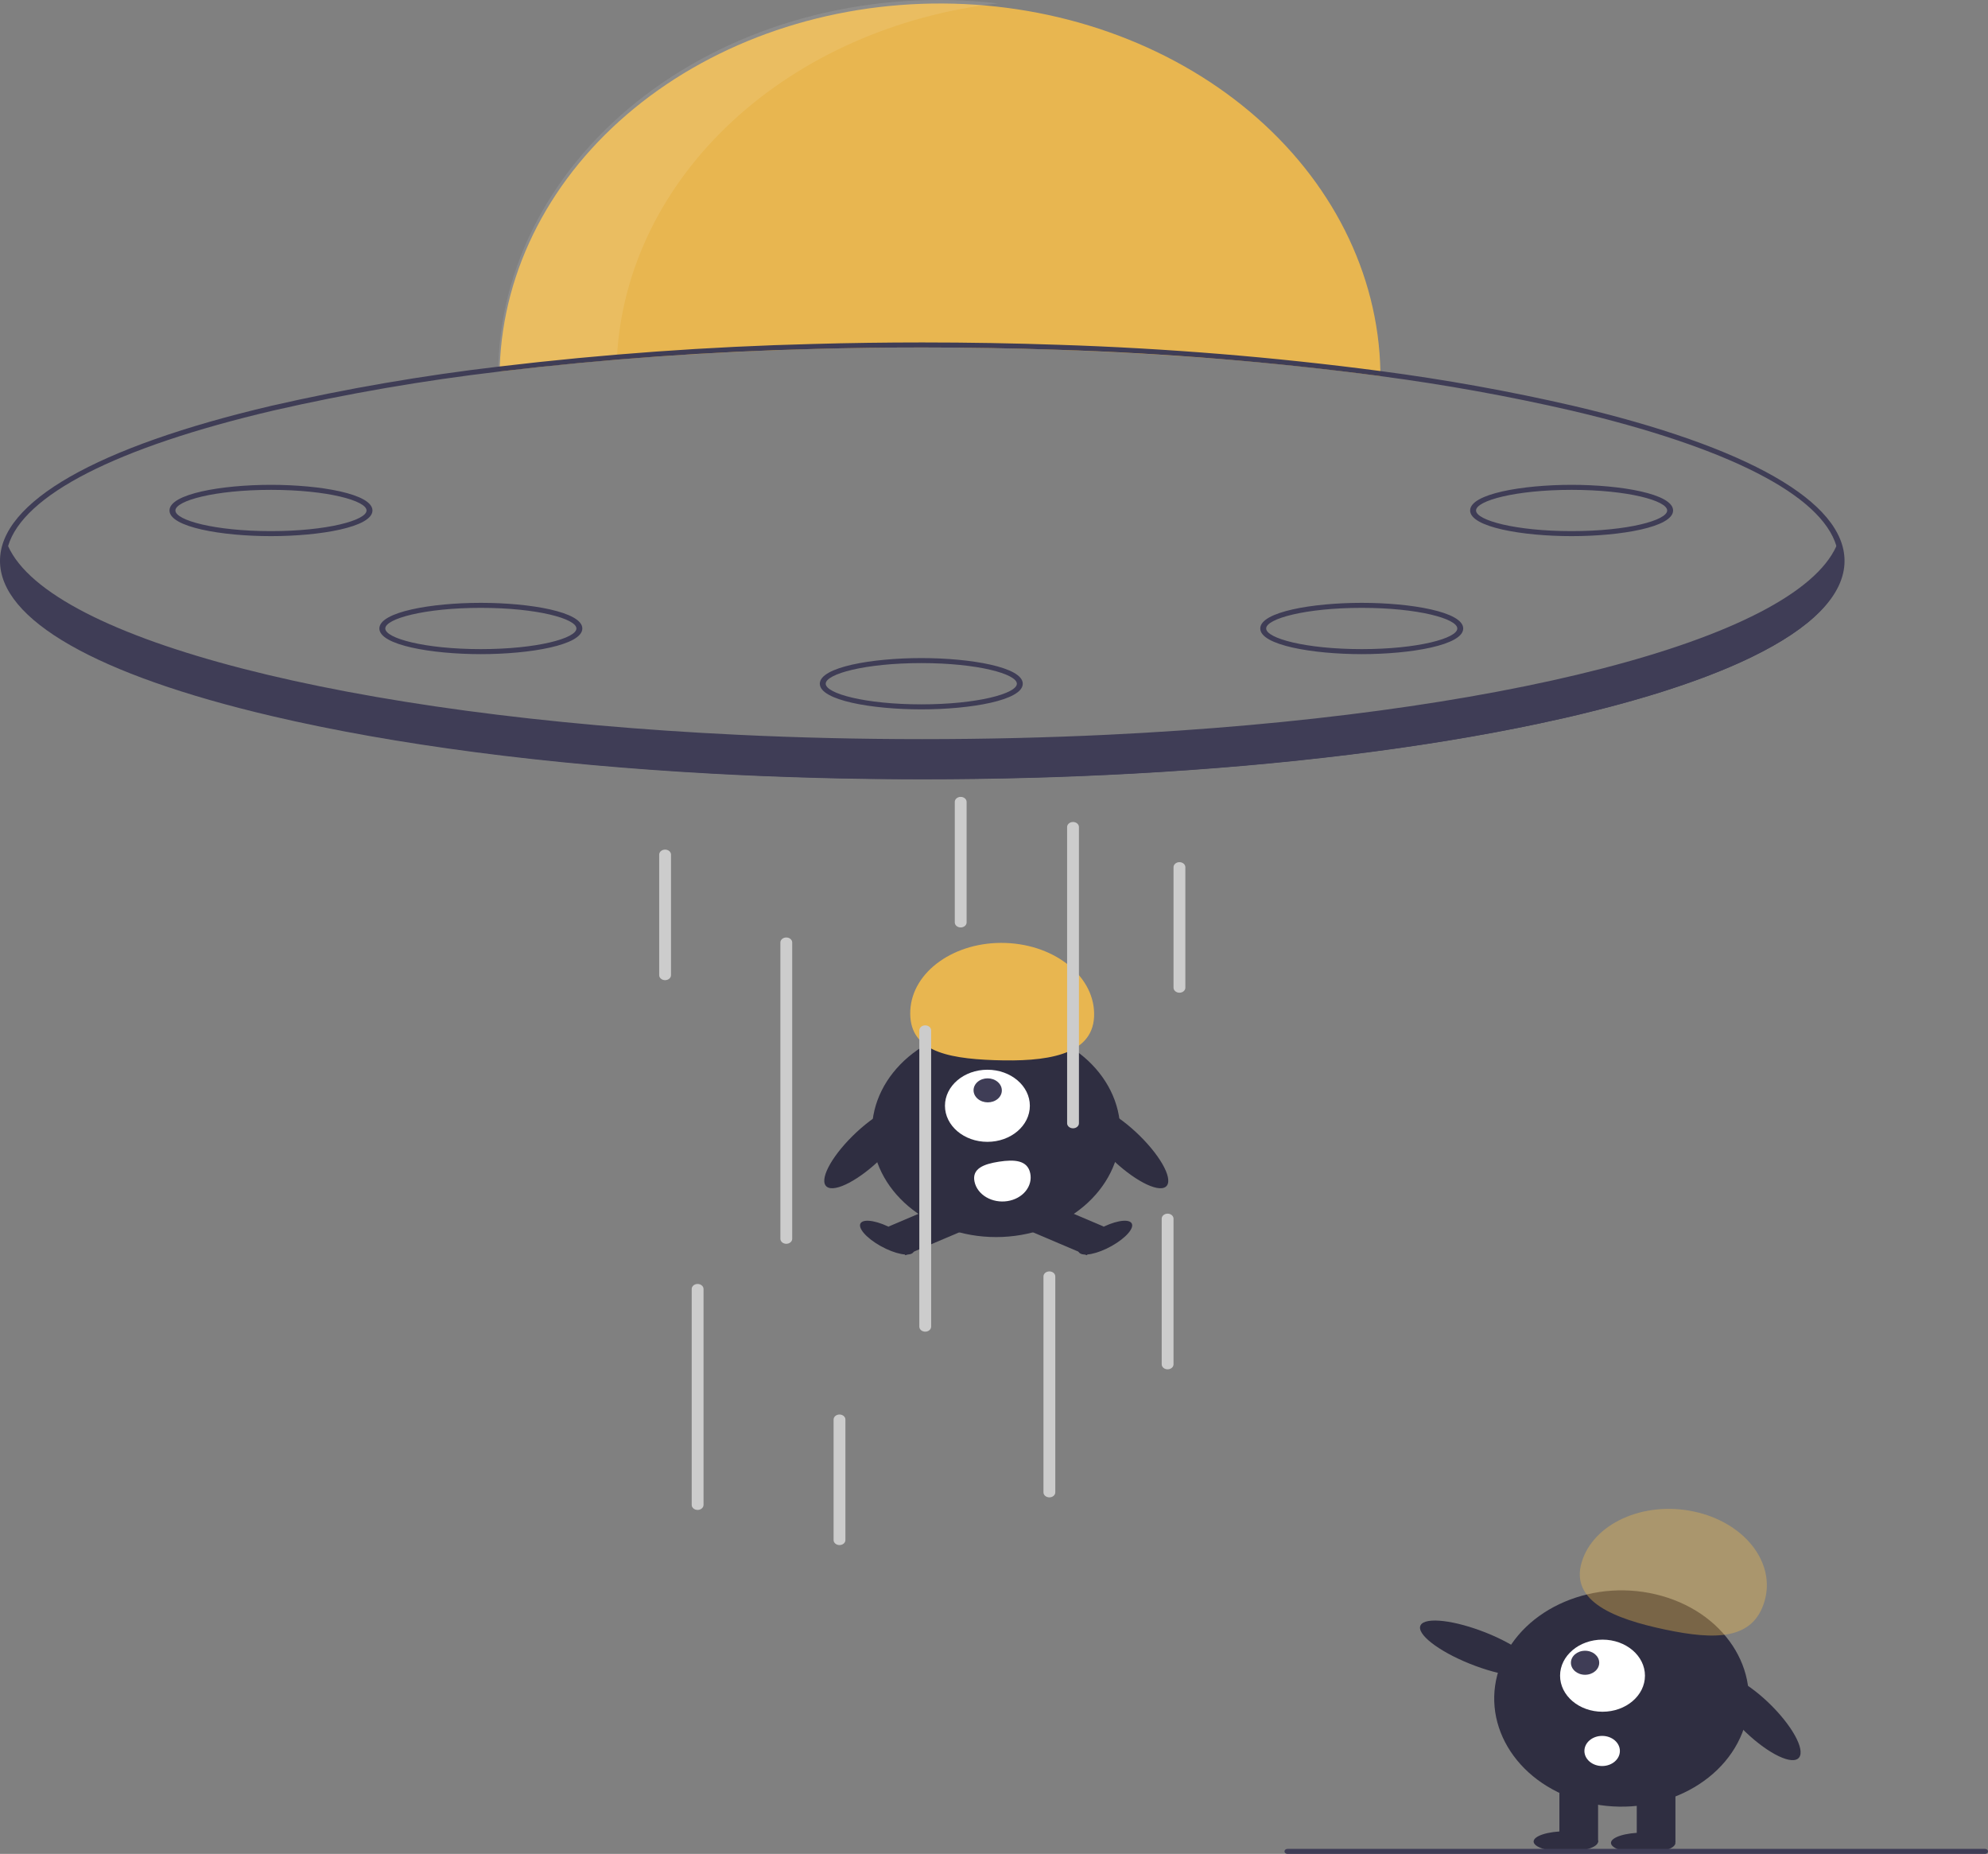 <svg width="473" height="441" viewBox="0 0 473 441" fill="none" xmlns="http://www.w3.org/2000/svg">
<rect x="0" y="0" width="473" height="441" fill="#808080" stroke="none"/>
<g clip-path="url(#clip0_515_553)">
<path d="M328.447 89.469C295.659 85.026 258.32 82.655 219.434 82.655C183.846 82.655 149.559 84.638 118.874 88.376C118.881 87.976 118.888 87.576 118.909 87.176C119.723 63.949 131.203 41.913 150.896 25.779C170.589 9.645 196.932 0.692 224.296 0.834C251.66 0.976 277.873 10.202 297.332 26.539C316.792 42.876 327.954 65.029 328.433 88.263C328.44 88.669 328.447 89.069 328.447 89.469Z" fill="#E8B650"/>
<g opacity="0.1">
<path d="M237.404 0.801C222.85 -0.868 208.045 0.078 193.95 3.578C179.854 7.078 166.782 13.055 155.581 21.12C144.379 29.185 135.298 39.158 128.926 50.394C122.554 61.63 119.033 73.878 118.592 86.343C118.571 86.743 118.564 87.144 118.557 87.544C127.673 86.433 137.114 85.481 146.806 84.686C147.991 63.92 157.701 44.16 174.249 28.838C190.798 13.515 213.142 3.596 237.404 0.801Z" fill="white"/>
</g>
<path d="M374.289 96.529C359.196 93.054 343.887 90.295 328.433 88.263C303.104 84.93 277.568 82.846 251.955 82.022C241.285 81.651 230.419 81.46 219.434 81.46C210.727 81.46 202.09 81.58 193.573 81.819C168.588 82.445 143.663 84.234 118.909 87.176C100.585 89.319 82.438 92.442 64.578 96.529C22.935 106.306 0 119.409 0 133.42C0 147.432 22.935 160.535 64.578 170.312C93.864 177.192 129.972 181.881 169.316 184.031C185.555 184.926 202.343 185.38 219.434 185.38C236.58 185.38 253.425 184.92 269.714 184.025C305.519 182.06 338.645 177.992 366.37 172.08C366.517 172.044 366.658 172.014 366.806 171.984C368.677 171.59 370.519 171.178 372.341 170.766C372.995 170.611 373.642 170.461 374.289 170.312C374.325 170.299 374.363 170.289 374.401 170.282C375.021 170.139 375.632 169.989 376.244 169.846C377.468 169.547 378.678 169.255 379.866 168.95C379.922 168.938 379.972 168.926 380.021 168.914C381.055 168.652 382.068 168.389 383.073 168.126C383.896 167.905 384.712 167.69 385.521 167.469C386.112 167.308 386.696 167.147 387.272 166.985C387.694 166.866 388.109 166.752 388.517 166.633C389.073 166.478 389.628 166.316 390.177 166.155C390.409 166.089 390.641 166.024 390.866 165.952C391.394 165.803 391.907 165.647 392.42 165.492C392.976 165.325 393.532 165.152 394.08 164.985C394.538 164.847 394.995 164.704 395.444 164.561C395.824 164.435 396.197 164.316 396.577 164.196C397.611 163.868 398.624 163.527 399.622 163.193C400.122 163.02 400.621 162.852 401.113 162.679C401.598 162.512 402.091 162.339 402.569 162.166C403.357 161.885 404.13 161.604 404.89 161.323C405.256 161.18 405.629 161.043 405.987 160.911C406.262 160.804 406.529 160.702 406.803 160.595C407 160.523 407.197 160.446 407.387 160.368C408.097 160.093 408.801 159.812 409.49 159.532C412.134 158.457 414.603 157.358 416.896 156.235C431.278 149.241 438.867 141.483 438.867 133.42C438.867 119.409 415.932 106.306 374.289 96.529ZM373.909 169.165C344.588 176.051 308.382 180.74 268.933 182.872C252.89 183.738 236.306 184.186 219.434 184.186C202.617 184.186 186.089 183.744 170.096 182.878C130.584 180.752 94.321 176.063 64.958 169.165C23.976 159.538 1.407 146.846 1.407 133.42C1.409 132.234 1.584 131.052 1.927 129.903C5.514 117.79 27.577 106.455 64.958 97.675C82.683 93.621 100.691 90.515 118.874 88.376C143.777 85.418 168.853 83.623 193.988 83.001C202.371 82.768 210.853 82.653 219.434 82.655C230.272 82.655 240.99 82.84 251.526 83.198C277.288 84.015 302.972 86.109 328.447 89.469C343.767 91.492 358.945 94.231 373.909 97.675C411.283 106.455 433.339 117.784 436.933 129.891C437.282 131.044 437.459 132.23 437.461 133.42C437.461 146.846 414.891 159.538 373.909 169.165Z" fill="#3F3D56"/>
<path d="M438.466 133.964C438.466 141.943 430.723 149.492 416.896 156.235C414.596 157.358 412.12 158.457 409.49 159.532C408.801 159.812 408.097 160.093 407.387 160.368C407.197 160.446 407 160.523 406.803 160.595C406.529 160.702 406.262 160.804 405.987 160.911C405.629 161.043 405.256 161.18 404.89 161.323C404.13 161.604 403.357 161.885 402.569 162.166C402.091 162.339 401.598 162.512 401.113 162.679C400.621 162.852 400.122 163.02 399.622 163.193C398.624 163.527 397.611 163.868 396.577 164.196C396.197 164.316 395.824 164.435 395.444 164.56C394.995 164.704 394.538 164.847 394.08 164.985C393.532 165.152 392.976 165.325 392.42 165.492C391.907 165.647 391.394 165.803 390.866 165.952C390.641 166.024 390.409 166.089 390.177 166.155C389.628 166.316 389.073 166.478 388.517 166.633C388.109 166.752 387.694 166.866 387.272 166.985C386.695 167.147 386.112 167.308 385.521 167.469C384.712 167.69 383.896 167.905 383.073 168.126C382.068 168.389 381.055 168.652 380.021 168.914C379.972 168.926 379.923 168.938 379.866 168.95C378.678 169.255 377.468 169.547 376.244 169.846C375.632 169.989 375.021 170.139 374.401 170.282C374.363 170.289 374.326 170.299 374.289 170.312C373.642 170.461 372.995 170.611 372.341 170.766C370.526 171.172 368.677 171.584 366.806 171.984C366.658 172.014 366.517 172.044 366.37 172.08C339.398 177.801 306.307 181.97 269.685 183.983C253.643 184.861 236.918 185.327 219.736 185.327C202.4 185.327 185.534 184.855 169.365 183.959C72.842 178.614 1.006 158.26 1.006 133.964C1.013 132.485 1.279 131.016 1.793 129.604C1.836 129.705 1.878 129.801 1.927 129.903C11.963 152.287 83.188 170.378 175.603 174.791C189.761 175.472 204.425 175.824 219.434 175.824C234.506 175.824 249.226 175.466 263.44 174.785C355.778 170.354 426.932 152.257 436.933 129.891C437.102 129.532 437.25 129.174 437.376 128.816C438.089 130.465 438.458 132.207 438.466 133.964Z" fill="#3F3D56"/>
<path d="M64.472 127.535C52.767 127.535 40.327 125.397 40.327 121.433C40.327 117.47 52.767 115.331 64.472 115.331C76.177 115.331 88.618 117.47 88.618 121.433C88.618 125.397 76.177 127.535 64.472 127.535ZM64.472 116.526C51.072 116.526 41.734 119.112 41.734 121.433C41.734 123.754 51.072 126.341 64.472 126.341C77.873 126.341 87.211 123.754 87.211 121.433C87.211 119.112 77.873 116.526 64.472 116.526Z" fill="#3F3D56"/>
<path d="M114.407 155.605C102.702 155.605 90.262 153.467 90.262 149.504C90.262 145.54 102.702 143.402 114.407 143.402C126.112 143.402 138.553 145.54 138.553 149.504C138.553 153.467 126.112 155.605 114.407 155.605ZM114.407 144.596C101.007 144.596 91.669 147.183 91.669 149.504C91.669 151.825 101.007 154.411 114.407 154.411C127.807 154.411 137.146 151.825 137.146 149.504C137.146 147.183 127.808 144.596 114.407 144.596Z" fill="#3F3D56"/>
<path d="M373.93 127.535C362.225 127.535 349.785 125.397 349.785 121.433C349.785 117.47 362.225 115.331 373.93 115.331C385.635 115.331 398.075 117.47 398.075 121.433C398.075 125.397 385.635 127.535 373.93 127.535ZM373.93 116.526C360.53 116.526 351.191 119.112 351.191 121.433C351.191 123.754 360.53 126.341 373.93 126.341C387.33 126.341 396.668 123.754 396.668 121.433C396.668 119.112 387.33 116.526 373.93 116.526Z" fill="#3F3D56"/>
<path d="M323.995 155.605C312.29 155.605 299.85 153.467 299.85 149.504C299.85 145.54 312.29 143.402 323.995 143.402C335.7 143.402 348.14 145.54 348.14 149.504C348.14 153.467 335.7 155.605 323.995 155.605ZM323.995 144.596C310.595 144.596 301.256 147.183 301.256 149.504C301.256 151.825 310.595 154.411 323.995 154.411C337.395 154.411 346.733 151.825 346.733 149.504C346.733 147.183 337.395 144.596 323.995 144.596Z" fill="#3F3D56"/>
<path d="M219.201 168.745C207.496 168.745 195.056 166.606 195.056 162.643C195.056 158.679 207.496 156.541 219.201 156.541C230.906 156.541 243.346 158.679 243.346 162.643C243.346 166.606 230.906 168.745 219.201 168.745ZM219.201 157.735C205.801 157.735 196.462 160.322 196.462 162.643C196.462 164.964 205.801 167.55 219.201 167.55C232.601 167.55 241.939 164.964 241.939 162.643C241.939 160.322 232.601 157.735 219.201 157.735Z" fill="#3F3D56"/>
<path d="M237.001 294.271C253.32 294.271 266.549 283.037 266.549 269.18C266.549 255.322 253.32 244.088 237.001 244.088C220.682 244.088 207.453 255.322 207.453 269.18C207.453 283.037 220.682 294.271 237.001 294.271Z" fill="#2F2E41"/>
<path d="M225.765 285.665L211.384 291.78L215.404 298.596L229.784 292.481L225.765 285.665Z" fill="#2F2E41"/>
<path d="M217.3 297.904C218.152 296.806 216.048 294.35 212.599 292.419C209.149 290.488 205.662 289.813 204.809 290.911C203.956 292.009 206.061 294.465 209.51 296.397C212.959 298.328 216.447 299.003 217.3 297.904Z" fill="#2F2E41"/>
<path d="M248.237 285.665L244.217 292.481L258.598 298.596L262.617 291.78L248.237 285.665Z" fill="#2F2E41"/>
<path d="M264.491 296.396C267.94 294.465 270.045 292.009 269.192 290.911C268.339 289.813 264.852 290.488 261.403 292.419C257.954 294.35 255.849 296.806 256.702 297.904C257.555 299.003 261.042 298.328 264.491 296.396Z" fill="#2F2E41"/>
<path d="M234.932 271.618C240.509 271.618 245.031 267.778 245.031 263.042C245.031 258.306 240.509 254.466 234.932 254.466C229.355 254.466 224.833 258.306 224.833 263.042C224.833 267.778 229.355 271.618 234.932 271.618Z" fill="white"/>
<path d="M237.389 261.398C238.698 260.286 238.69 258.478 237.372 257.358C236.054 256.238 233.924 256.232 232.614 257.344C231.305 258.455 231.313 260.264 232.631 261.384C233.95 262.503 236.08 262.51 237.389 261.398Z" fill="#3F3D56"/>
<path d="M260.31 241.883C260.754 232.593 251.326 224.725 239.252 224.309C227.178 223.892 217.03 231.085 216.585 240.374C216.141 249.664 224.534 251.774 236.608 252.191C248.682 252.607 259.865 251.172 260.31 241.883Z" fill="#E8B650"/>
<path d="M277.342 282.318C279.285 280.902 276.553 275.491 271.238 270.234C265.923 264.976 260.039 261.863 258.095 263.28C256.152 264.697 258.885 270.107 264.199 275.365C269.514 280.622 275.398 283.735 277.342 282.318Z" fill="#2F2E41"/>
<path d="M209.885 275.365C215.199 270.107 217.932 264.697 215.989 263.28C214.045 261.863 208.161 264.976 202.846 270.234C197.532 275.491 194.799 280.901 196.742 282.318C198.686 283.735 204.57 280.622 209.885 275.365Z" fill="#2F2E41"/>
<path d="M245.116 279.068C245.436 280.56 245.045 282.098 244.029 283.345C243.013 284.592 241.455 285.445 239.698 285.716C237.942 285.988 236.13 285.656 234.662 284.793C233.193 283.93 232.189 282.607 231.869 281.116L231.867 281.105C231.204 277.998 234.033 276.898 237.692 276.336C241.351 275.773 244.454 275.961 245.116 279.068Z" fill="white"/>
<path d="M187.081 295.87C186.708 295.87 186.351 295.744 186.087 295.52C185.823 295.296 185.675 294.992 185.675 294.676V224.201C185.675 223.884 185.823 223.58 186.087 223.356C186.351 223.132 186.708 223.007 187.081 223.007C187.454 223.007 187.812 223.132 188.076 223.356C188.34 223.58 188.488 223.884 188.488 224.201V294.676C188.488 294.992 188.34 295.296 188.076 295.52C187.812 295.744 187.454 295.87 187.081 295.87Z" fill="#CCCCCC"/>
<path d="M165.982 359.178C165.609 359.178 165.251 359.052 164.987 358.828C164.723 358.604 164.575 358.3 164.575 357.983V306.621C164.575 306.304 164.723 306 164.987 305.776C165.251 305.552 165.609 305.426 165.982 305.426C166.355 305.426 166.713 305.552 166.976 305.776C167.24 306 167.388 306.304 167.388 306.621V357.983C167.388 358.3 167.24 358.604 166.976 358.828C166.713 359.052 166.355 359.178 165.982 359.178Z" fill="#CCCCCC"/>
<path d="M220.137 316.774C219.764 316.774 219.406 316.648 219.142 316.424C218.879 316.2 218.73 315.896 218.73 315.579V245.105C218.73 244.788 218.879 244.484 219.142 244.26C219.406 244.036 219.764 243.91 220.137 243.91C220.51 243.91 220.868 244.036 221.132 244.26C221.396 244.484 221.544 244.788 221.544 245.105V315.579C221.544 315.896 221.395 316.2 221.132 316.424C220.868 316.648 220.51 316.774 220.137 316.774Z" fill="#CCCCCC"/>
<path d="M199.741 367.539C199.368 367.539 199.01 367.413 198.746 367.189C198.482 366.965 198.334 366.662 198.334 366.345V337.677C198.334 337.36 198.482 337.056 198.746 336.832C199.01 336.608 199.368 336.483 199.741 336.483C200.114 336.483 200.471 336.608 200.735 336.832C200.999 337.056 201.147 337.36 201.147 337.677V366.345C201.147 366.662 200.999 366.965 200.735 367.189C200.471 367.413 200.114 367.539 199.741 367.539Z" fill="#CCCCCC"/>
<path d="M228.577 220.618C228.203 220.618 227.846 220.492 227.582 220.268C227.318 220.044 227.17 219.74 227.17 219.423V190.756C227.17 190.439 227.318 190.135 227.582 189.911C227.846 189.687 228.203 189.561 228.577 189.561C228.95 189.561 229.307 189.687 229.571 189.911C229.835 190.135 229.983 190.439 229.983 190.756V219.423C229.983 219.74 229.835 220.044 229.571 220.268C229.307 220.492 228.95 220.618 228.577 220.618Z" fill="#CCCCCC"/>
<path d="M158.245 233.16C157.872 233.16 157.515 233.034 157.251 232.81C156.987 232.586 156.839 232.282 156.839 231.965V203.298C156.839 202.981 156.987 202.677 157.251 202.453C157.515 202.229 157.872 202.103 158.245 202.103C158.619 202.103 158.976 202.229 159.24 202.453C159.504 202.677 159.652 202.981 159.652 203.298V231.965C159.652 232.282 159.504 232.586 159.24 232.81C158.976 233.034 158.619 233.16 158.245 233.16Z" fill="#CCCCCC"/>
<path d="M280.622 236.146C280.249 236.146 279.891 236.02 279.627 235.796C279.364 235.572 279.215 235.268 279.215 234.951V206.284C279.215 205.967 279.364 205.663 279.627 205.439C279.891 205.215 280.249 205.089 280.622 205.089C280.995 205.089 281.353 205.215 281.617 205.439C281.88 205.663 282.029 205.967 282.029 206.284V234.951C282.029 235.268 281.88 235.572 281.617 235.796C281.353 236.02 280.995 236.146 280.622 236.146Z" fill="#CCCCCC"/>
<path d="M277.808 325.732C277.435 325.732 277.078 325.606 276.814 325.382C276.55 325.158 276.402 324.855 276.402 324.538V289.898C276.402 289.581 276.55 289.277 276.814 289.053C277.078 288.829 277.435 288.703 277.808 288.703C278.182 288.703 278.539 288.829 278.803 289.053C279.067 289.277 279.215 289.581 279.215 289.898V324.538C279.215 324.855 279.067 325.158 278.803 325.382C278.539 325.606 278.182 325.732 277.808 325.732Z" fill="#CCCCCC"/>
<path d="M249.676 356.192C249.303 356.192 248.945 356.066 248.682 355.842C248.418 355.618 248.27 355.314 248.27 354.997V303.634C248.27 303.318 248.418 303.014 248.681 302.79C248.945 302.566 249.303 302.44 249.676 302.44C250.049 302.44 250.407 302.566 250.671 302.79C250.935 303.014 251.083 303.318 251.083 303.634V354.997C251.083 355.314 250.935 355.618 250.671 355.842C250.407 356.066 250.049 356.192 249.676 356.192Z" fill="#CCCCCC"/>
<path d="M255.303 268.397C254.93 268.397 254.572 268.271 254.308 268.047C254.044 267.823 253.896 267.519 253.896 267.203V196.728C253.896 196.411 254.044 196.107 254.308 195.883C254.572 195.659 254.93 195.533 255.303 195.533C255.676 195.533 256.033 195.659 256.297 195.883C256.561 196.107 256.709 196.411 256.709 196.728V267.203C256.709 267.519 256.561 267.823 256.297 268.047C256.033 268.271 255.676 268.397 255.303 268.397Z" fill="#CCCCCC"/>
<path d="M427.75 418.363C429.763 416.931 427.043 411.356 421.673 405.91C416.303 400.464 410.318 397.21 408.305 398.641C406.292 400.072 409.013 405.648 414.382 411.094C419.752 416.54 425.737 419.794 427.75 418.363Z" fill="#2F2E41"/>
<path d="M414.546 412.17C419.836 398.693 411.26 384.126 395.389 379.634C379.519 375.142 362.366 382.425 357.076 395.902C351.785 409.379 360.362 423.945 376.232 428.437C392.103 432.93 409.256 425.646 414.546 412.17Z" fill="#2F2E41"/>
<path d="M398.632 424.222H389.43V438.223H398.632V424.222Z" fill="#2F2E41"/>
<path d="M380.227 424.222H371.025V438.223H380.227V424.222Z" fill="#2F2E41"/>
<path d="M390.963 440.827C395.198 440.827 398.632 439.734 398.632 438.385C398.632 437.037 395.198 435.943 390.963 435.943C386.728 435.943 383.295 437.037 383.295 438.385C383.295 439.734 386.728 440.827 390.963 440.827Z" fill="#2F2E41"/>
<path d="M372.559 440.502C376.794 440.502 380.227 439.408 380.227 438.06C380.227 436.711 376.794 435.618 372.559 435.618C368.324 435.618 364.891 436.711 364.891 438.06C364.891 439.408 368.324 440.502 372.559 440.502Z" fill="#2F2E41"/>
<path d="M376.3 371.703C379.005 362.453 390.943 357.01 402.966 359.545C414.988 362.08 422.542 371.634 419.837 380.883C417.133 390.133 408.16 390.162 396.137 387.627C384.115 385.092 373.595 380.952 376.3 371.703Z" fill="#E8B650" fill-opacity="0.4"/>
<path d="M365.378 397.612C366.504 395.597 361.289 391.497 353.732 388.453C346.174 385.409 339.136 384.575 338.011 386.589C336.885 388.604 342.1 392.705 349.657 395.749C357.214 398.792 364.253 399.627 365.378 397.612Z" fill="#2F2E41"/>
<path d="M381.283 407.184C386.86 407.184 391.381 403.344 391.381 398.608C391.381 393.872 386.86 390.033 381.283 390.033C375.705 390.033 371.184 393.872 371.184 398.608C371.184 403.344 375.705 407.184 381.283 407.184Z" fill="white"/>
<path d="M377.132 398.393C378.991 398.393 380.498 397.113 380.498 395.534C380.498 393.956 378.991 392.676 377.132 392.676C375.273 392.676 373.766 393.956 373.766 395.534C373.766 397.113 375.273 398.393 377.132 398.393Z" fill="#3F3D56"/>
<path d="M381.195 420.097C383.526 420.097 385.415 418.492 385.415 416.513C385.415 414.534 383.526 412.93 381.195 412.93C378.865 412.93 376.976 414.534 376.976 416.513C376.976 418.492 378.865 420.097 381.195 420.097Z" fill="white"/>
<path d="M472.296 441H306.315C306.128 441 305.949 440.937 305.817 440.825C305.685 440.713 305.611 440.561 305.611 440.403C305.611 440.244 305.685 440.092 305.817 439.98C305.949 439.868 306.128 439.806 306.315 439.806H472.296C472.483 439.806 472.662 439.868 472.794 439.98C472.926 440.092 473 440.244 473 440.403C473 440.561 472.926 440.713 472.794 440.825C472.662 440.937 472.483 441 472.296 441Z" fill="#3F3D56"/>
</g>
<defs>
<clipPath id="clip0_515_553">
<rect width="473" height="441" fill="white"/>
</clipPath>
</defs>
</svg>
